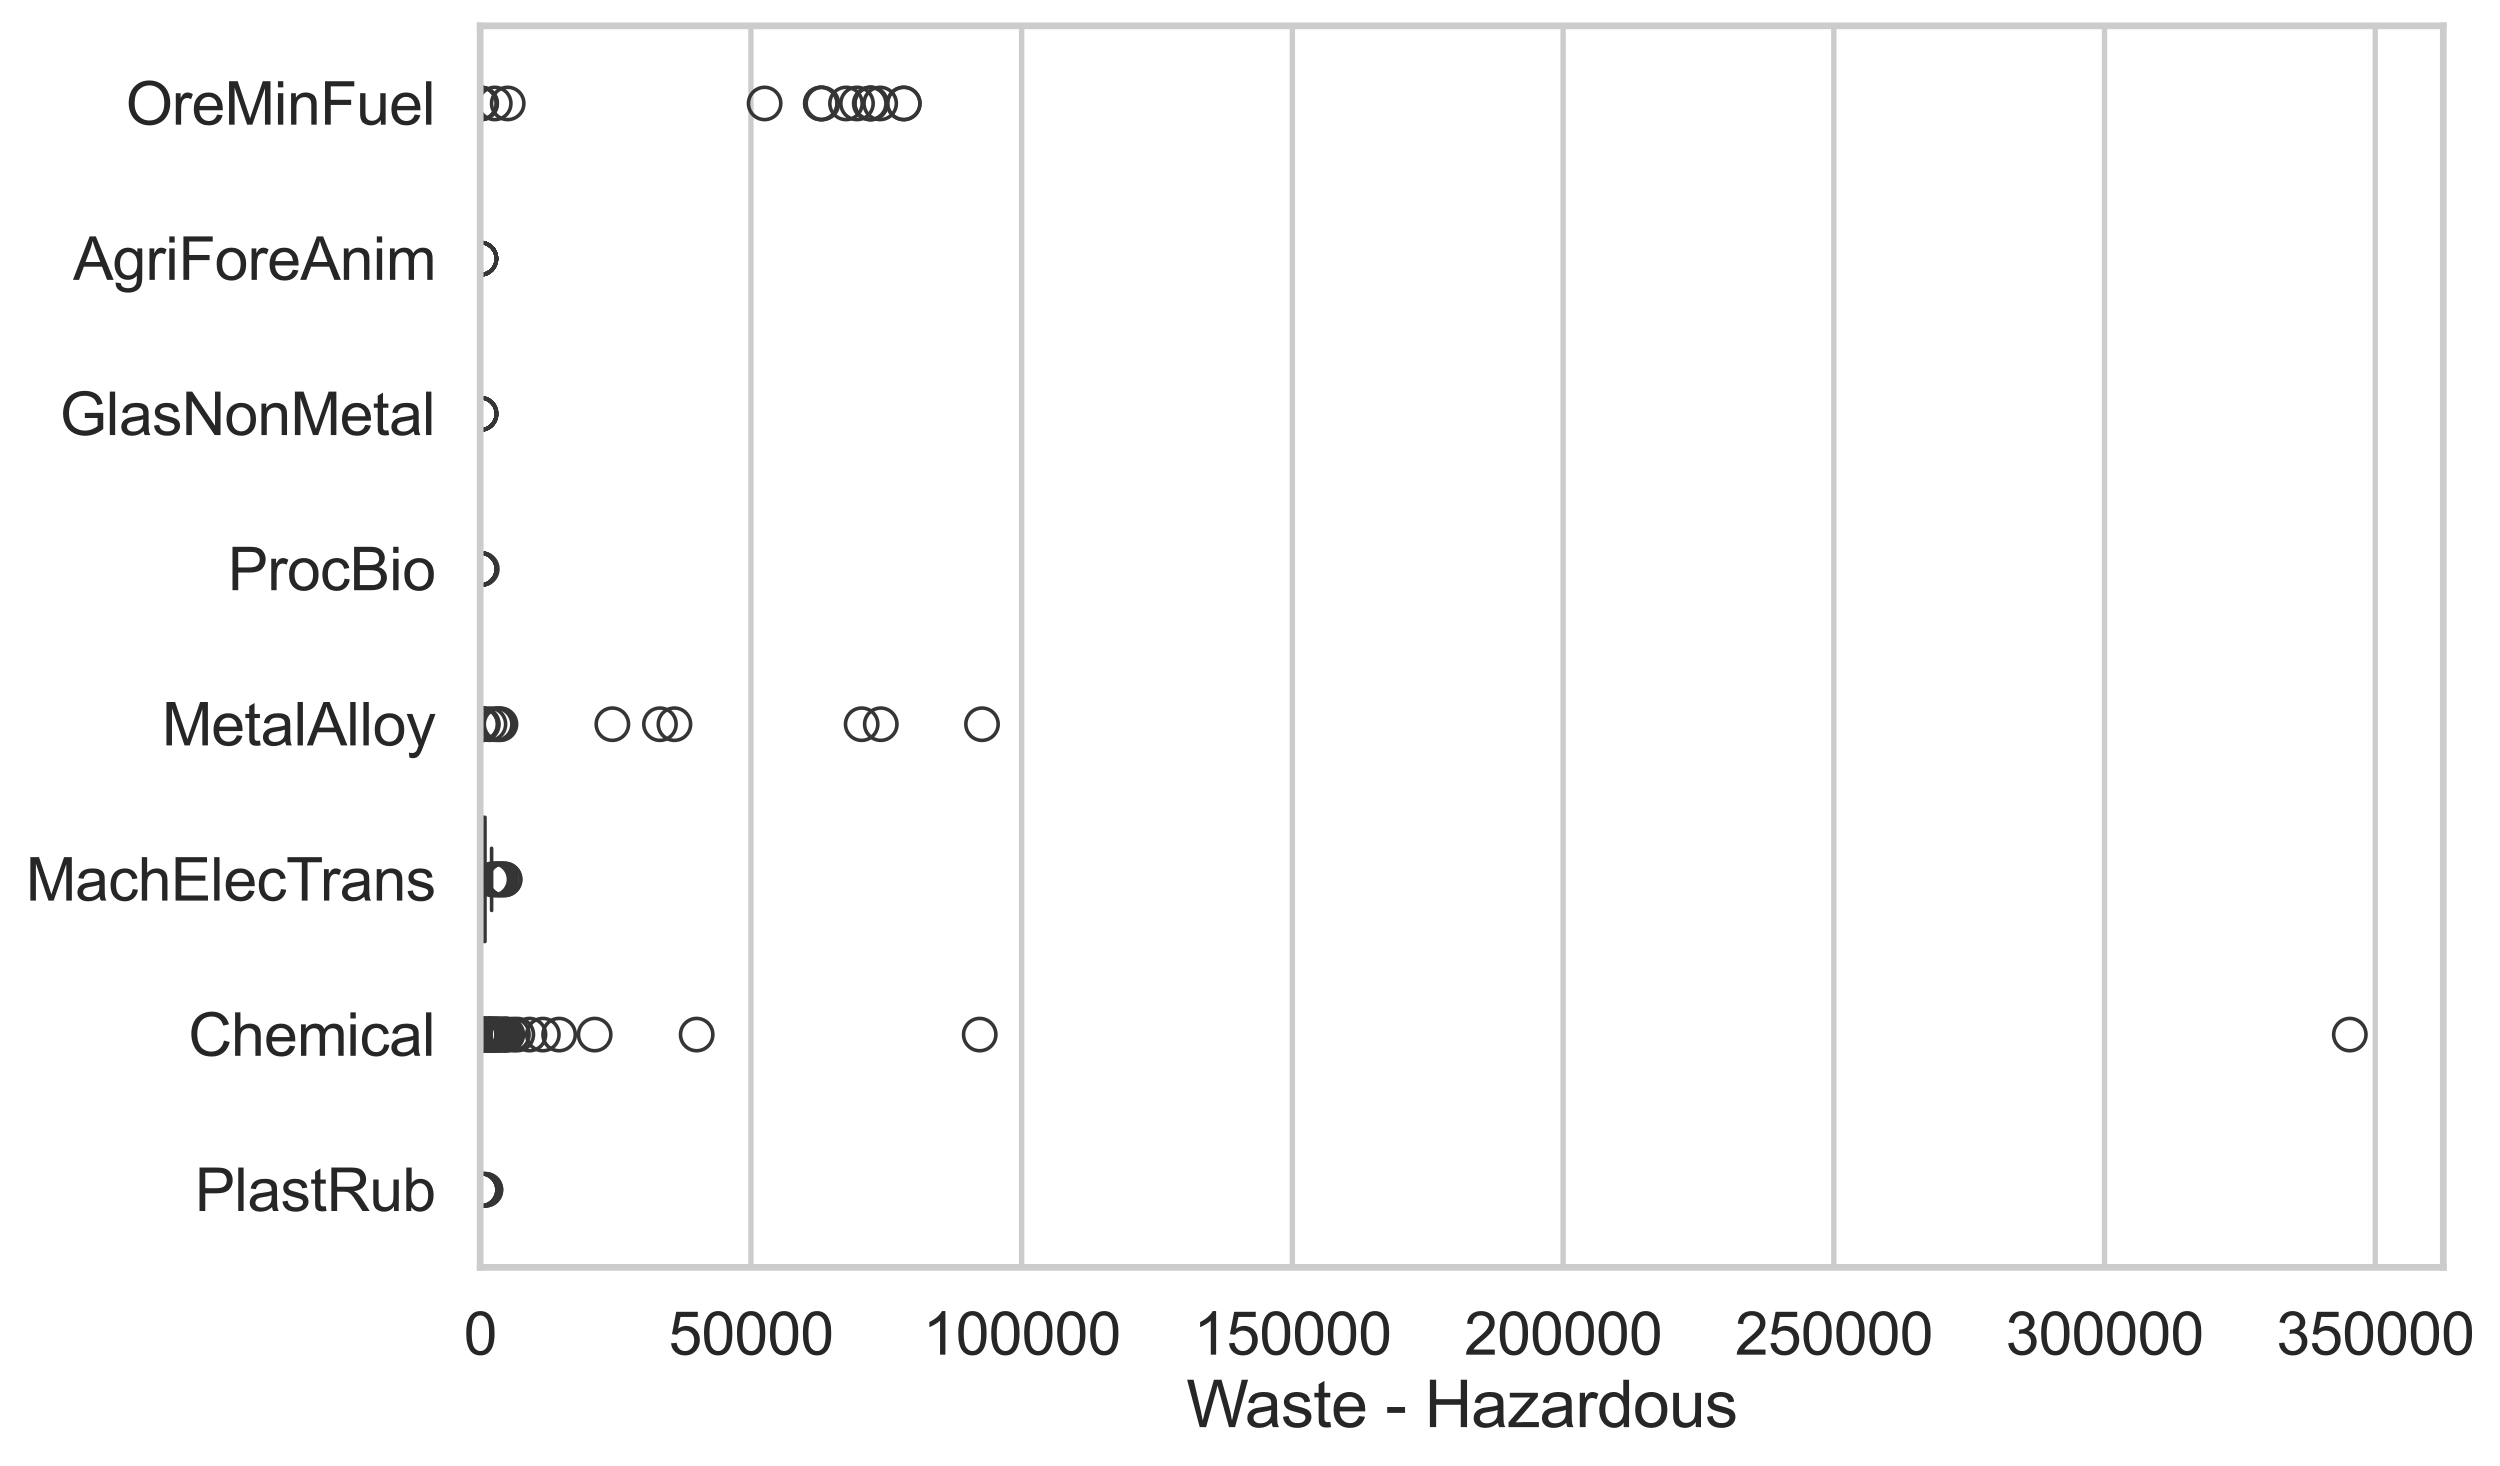 <?xml version="1.0" encoding="utf-8" standalone="no"?>
<!DOCTYPE svg PUBLIC "-//W3C//DTD SVG 1.1//EN"
  "http://www.w3.org/Graphics/SVG/1.1/DTD/svg11.dtd">
<svg xmlns:xlink="http://www.w3.org/1999/xlink" width="696.05pt" height="408.111pt" viewBox="0 0 696.05 408.111" xmlns="http://www.w3.org/2000/svg" version="1.1">
 <defs>
  <style type="text/css">*{stroke-linejoin: round; stroke-linecap: butt}</style>
 </defs>
 <g id="figure_1">
  <g id="patch_1">
   <path d="M 0 408.111 
L 696.05 408.111 
L 696.05 0 
L 0 0 
z
" style="fill: #ffffff"/>
  </g>
  <g id="axes_1">
   <g id="patch_2">
    <path d="M 133.697 352.86 
L 680.267 352.86 
L 680.267 7.2 
L 133.697 7.2 
z
" style="fill: #ffffff"/>
   </g>
   <g id="matplotlib.axis_1">
    <g id="xtick_1">
     <g id="line2d_1">
      <path d="M 133.697 352.86 
L 133.697 7.2 
" clip-path="url(#p8e61a7a820)" style="fill: none; stroke: #cccccc; stroke-width: 1.5; stroke-linecap: round"/>
     </g>
     <g id="text_1">
      <!-- 0 -->
      <g style="fill: #262626" transform="translate(129.109 377.17) scale(0.165 -0.165)">
       <defs>
        <path id="ArialMT-30" d="M 266 2259 
Q 266 3072 433 3567 
Q 600 4063 929 4331 
Q 1259 4600 1759 4600 
Q 2128 4600 2406 4451 
Q 2684 4303 2865 4023 
Q 3047 3744 3150 3342 
Q 3253 2941 3253 2259 
Q 3253 1453 3087 958 
Q 2922 463 2592 192 
Q 2263 -78 1759 -78 
Q 1097 -78 719 397 
Q 266 969 266 2259 
z
M 844 2259 
Q 844 1131 1108 757 
Q 1372 384 1759 384 
Q 2147 384 2411 759 
Q 2675 1134 2675 2259 
Q 2675 3391 2411 3762 
Q 2147 4134 1753 4134 
Q 1366 4134 1134 3806 
Q 844 3388 844 2259 
z
" transform="scale(0.016)"/>
       </defs>
       <use xlink:href="#ArialMT-30"/>
      </g>
     </g>
    </g>
    <g id="xtick_2">
     <g id="line2d_2">
      <path d="M 209.072 352.86 
L 209.072 7.2 
" clip-path="url(#p8e61a7a820)" style="fill: none; stroke: #cccccc; stroke-width: 1.5; stroke-linecap: round"/>
     </g>
     <g id="text_2">
      <!-- 50000 -->
      <g style="fill: #262626" transform="translate(186.133 377.17) scale(0.165 -0.165)">
       <defs>
        <path id="ArialMT-35" d="M 266 1200 
L 856 1250 
Q 922 819 1161 601 
Q 1400 384 1738 384 
Q 2144 384 2425 690 
Q 2706 997 2706 1503 
Q 2706 1984 2436 2262 
Q 2166 2541 1728 2541 
Q 1456 2541 1237 2417 
Q 1019 2294 894 2097 
L 366 2166 
L 809 4519 
L 3088 4519 
L 3088 3981 
L 1259 3981 
L 1013 2750 
Q 1425 3038 1878 3038 
Q 2478 3038 2890 2622 
Q 3303 2206 3303 1553 
Q 3303 931 2941 478 
Q 2500 -78 1738 -78 
Q 1113 -78 717 272 
Q 322 622 266 1200 
z
" transform="scale(0.016)"/>
       </defs>
       <use xlink:href="#ArialMT-35"/>
       <use xlink:href="#ArialMT-30" transform="translate(55.615 0)"/>
       <use xlink:href="#ArialMT-30" transform="translate(111.23 0)"/>
       <use xlink:href="#ArialMT-30" transform="translate(166.846 0)"/>
       <use xlink:href="#ArialMT-30" transform="translate(222.461 0)"/>
      </g>
     </g>
    </g>
    <g id="xtick_3">
     <g id="line2d_3">
      <path d="M 284.447 352.86 
L 284.447 7.2 
" clip-path="url(#p8e61a7a820)" style="fill: none; stroke: #cccccc; stroke-width: 1.5; stroke-linecap: round"/>
     </g>
     <g id="text_3">
      <!-- 100000 -->
      <g style="fill: #262626" transform="translate(256.921 377.17) scale(0.165 -0.165)">
       <defs>
        <path id="ArialMT-31" d="M 2384 0 
L 1822 0 
L 1822 3584 
Q 1619 3391 1289 3197 
Q 959 3003 697 2906 
L 697 3450 
Q 1169 3672 1522 3987 
Q 1875 4303 2022 4600 
L 2384 4600 
L 2384 0 
z
" transform="scale(0.016)"/>
       </defs>
       <use xlink:href="#ArialMT-31"/>
       <use xlink:href="#ArialMT-30" transform="translate(55.615 0)"/>
       <use xlink:href="#ArialMT-30" transform="translate(111.23 0)"/>
       <use xlink:href="#ArialMT-30" transform="translate(166.846 0)"/>
       <use xlink:href="#ArialMT-30" transform="translate(222.461 0)"/>
       <use xlink:href="#ArialMT-30" transform="translate(278.076 0)"/>
      </g>
     </g>
    </g>
    <g id="xtick_4">
     <g id="line2d_4">
      <path d="M 359.822 352.86 
L 359.822 7.2 
" clip-path="url(#p8e61a7a820)" style="fill: none; stroke: #cccccc; stroke-width: 1.5; stroke-linecap: round"/>
     </g>
     <g id="text_4">
      <!-- 150000 -->
      <g style="fill: #262626" transform="translate(332.296 377.17) scale(0.165 -0.165)">
       <use xlink:href="#ArialMT-31"/>
       <use xlink:href="#ArialMT-35" transform="translate(55.615 0)"/>
       <use xlink:href="#ArialMT-30" transform="translate(111.23 0)"/>
       <use xlink:href="#ArialMT-30" transform="translate(166.846 0)"/>
       <use xlink:href="#ArialMT-30" transform="translate(222.461 0)"/>
       <use xlink:href="#ArialMT-30" transform="translate(278.076 0)"/>
      </g>
     </g>
    </g>
    <g id="xtick_5">
     <g id="line2d_5">
      <path d="M 435.198 352.86 
L 435.198 7.2 
" clip-path="url(#p8e61a7a820)" style="fill: none; stroke: #cccccc; stroke-width: 1.5; stroke-linecap: round"/>
     </g>
     <g id="text_5">
      <!-- 200000 -->
      <g style="fill: #262626" transform="translate(407.671 377.17) scale(0.165 -0.165)">
       <defs>
        <path id="ArialMT-32" d="M 3222 541 
L 3222 0 
L 194 0 
Q 188 203 259 391 
Q 375 700 629 1000 
Q 884 1300 1366 1694 
Q 2113 2306 2375 2664 
Q 2638 3022 2638 3341 
Q 2638 3675 2398 3904 
Q 2159 4134 1775 4134 
Q 1369 4134 1125 3890 
Q 881 3647 878 3216 
L 300 3275 
Q 359 3922 746 4261 
Q 1134 4600 1788 4600 
Q 2447 4600 2831 4234 
Q 3216 3869 3216 3328 
Q 3216 3053 3103 2787 
Q 2991 2522 2730 2228 
Q 2469 1934 1863 1422 
Q 1356 997 1212 845 
Q 1069 694 975 541 
L 3222 541 
z
" transform="scale(0.016)"/>
       </defs>
       <use xlink:href="#ArialMT-32"/>
       <use xlink:href="#ArialMT-30" transform="translate(55.615 0)"/>
       <use xlink:href="#ArialMT-30" transform="translate(111.23 0)"/>
       <use xlink:href="#ArialMT-30" transform="translate(166.846 0)"/>
       <use xlink:href="#ArialMT-30" transform="translate(222.461 0)"/>
       <use xlink:href="#ArialMT-30" transform="translate(278.076 0)"/>
      </g>
     </g>
    </g>
    <g id="xtick_6">
     <g id="line2d_6">
      <path d="M 510.573 352.86 
L 510.573 7.2 
" clip-path="url(#p8e61a7a820)" style="fill: none; stroke: #cccccc; stroke-width: 1.5; stroke-linecap: round"/>
     </g>
     <g id="text_6">
      <!-- 250000 -->
      <g style="fill: #262626" transform="translate(483.046 377.17) scale(0.165 -0.165)">
       <use xlink:href="#ArialMT-32"/>
       <use xlink:href="#ArialMT-35" transform="translate(55.615 0)"/>
       <use xlink:href="#ArialMT-30" transform="translate(111.23 0)"/>
       <use xlink:href="#ArialMT-30" transform="translate(166.846 0)"/>
       <use xlink:href="#ArialMT-30" transform="translate(222.461 0)"/>
       <use xlink:href="#ArialMT-30" transform="translate(278.076 0)"/>
      </g>
     </g>
    </g>
    <g id="xtick_7">
     <g id="line2d_7">
      <path d="M 585.948 352.86 
L 585.948 7.2 
" clip-path="url(#p8e61a7a820)" style="fill: none; stroke: #cccccc; stroke-width: 1.5; stroke-linecap: round"/>
     </g>
     <g id="text_7">
      <!-- 300000 -->
      <g style="fill: #262626" transform="translate(558.421 377.17) scale(0.165 -0.165)">
       <defs>
        <path id="ArialMT-33" d="M 269 1209 
L 831 1284 
Q 928 806 1161 595 
Q 1394 384 1728 384 
Q 2125 384 2398 659 
Q 2672 934 2672 1341 
Q 2672 1728 2419 1979 
Q 2166 2231 1775 2231 
Q 1616 2231 1378 2169 
L 1441 2663 
Q 1497 2656 1531 2656 
Q 1891 2656 2178 2843 
Q 2466 3031 2466 3422 
Q 2466 3731 2256 3934 
Q 2047 4138 1716 4138 
Q 1388 4138 1169 3931 
Q 950 3725 888 3313 
L 325 3413 
Q 428 3978 793 4289 
Q 1159 4600 1703 4600 
Q 2078 4600 2393 4439 
Q 2709 4278 2876 4000 
Q 3044 3722 3044 3409 
Q 3044 3113 2884 2869 
Q 2725 2625 2413 2481 
Q 2819 2388 3044 2092 
Q 3269 1797 3269 1353 
Q 3269 753 2831 336 
Q 2394 -81 1725 -81 
Q 1122 -81 723 278 
Q 325 638 269 1209 
z
" transform="scale(0.016)"/>
       </defs>
       <use xlink:href="#ArialMT-33"/>
       <use xlink:href="#ArialMT-30" transform="translate(55.615 0)"/>
       <use xlink:href="#ArialMT-30" transform="translate(111.23 0)"/>
       <use xlink:href="#ArialMT-30" transform="translate(166.846 0)"/>
       <use xlink:href="#ArialMT-30" transform="translate(222.461 0)"/>
       <use xlink:href="#ArialMT-30" transform="translate(278.076 0)"/>
      </g>
     </g>
    </g>
    <g id="xtick_8">
     <g id="line2d_8">
      <path d="M 661.323 352.86 
L 661.323 7.2 
" clip-path="url(#p8e61a7a820)" style="fill: none; stroke: #cccccc; stroke-width: 1.5; stroke-linecap: round"/>
     </g>
     <g id="text_8">
      <!-- 350000 -->
      <g style="fill: #262626" transform="translate(633.796 377.17) scale(0.165 -0.165)">
       <use xlink:href="#ArialMT-33"/>
       <use xlink:href="#ArialMT-35" transform="translate(55.615 0)"/>
       <use xlink:href="#ArialMT-30" transform="translate(111.23 0)"/>
       <use xlink:href="#ArialMT-30" transform="translate(166.846 0)"/>
       <use xlink:href="#ArialMT-30" transform="translate(222.461 0)"/>
       <use xlink:href="#ArialMT-30" transform="translate(278.076 0)"/>
      </g>
     </g>
    </g>
    <g id="text_9">
     <!-- Waste - Hazardous -->
     <g style="fill: #262626" transform="translate(330.296 397.334) scale(0.18 -0.18)">
      <defs>
       <path id="ArialMT-57" d="M 1294 0 
L 78 4581 
L 700 4581 
L 1397 1578 
Q 1509 1106 1591 641 
Q 1766 1375 1797 1488 
L 2669 4581 
L 3400 4581 
L 4056 2263 
Q 4303 1400 4413 641 
Q 4500 1075 4641 1638 
L 5359 4581 
L 5969 4581 
L 4713 0 
L 4128 0 
L 3163 3491 
Q 3041 3928 3019 4028 
Q 2947 3713 2884 3491 
L 1913 0 
L 1294 0 
z
" transform="scale(0.016)"/>
       <path id="ArialMT-61" d="M 2588 409 
Q 2275 144 1986 34 
Q 1697 -75 1366 -75 
Q 819 -75 525 192 
Q 231 459 231 875 
Q 231 1119 342 1320 
Q 453 1522 633 1644 
Q 813 1766 1038 1828 
Q 1203 1872 1538 1913 
Q 2219 1994 2541 2106 
Q 2544 2222 2544 2253 
Q 2544 2597 2384 2738 
Q 2169 2928 1744 2928 
Q 1347 2928 1158 2789 
Q 969 2650 878 2297 
L 328 2372 
Q 403 2725 575 2942 
Q 747 3159 1072 3276 
Q 1397 3394 1825 3394 
Q 2250 3394 2515 3294 
Q 2781 3194 2906 3042 
Q 3031 2891 3081 2659 
Q 3109 2516 3109 2141 
L 3109 1391 
Q 3109 606 3145 398 
Q 3181 191 3288 0 
L 2700 0 
Q 2613 175 2588 409 
z
M 2541 1666 
Q 2234 1541 1622 1453 
Q 1275 1403 1131 1340 
Q 988 1278 909 1158 
Q 831 1038 831 891 
Q 831 666 1001 516 
Q 1172 366 1500 366 
Q 1825 366 2078 508 
Q 2331 650 2450 897 
Q 2541 1088 2541 1459 
L 2541 1666 
z
" transform="scale(0.016)"/>
       <path id="ArialMT-73" d="M 197 991 
L 753 1078 
Q 800 744 1014 566 
Q 1228 388 1613 388 
Q 2000 388 2187 545 
Q 2375 703 2375 916 
Q 2375 1106 2209 1216 
Q 2094 1291 1634 1406 
Q 1016 1563 777 1677 
Q 538 1791 414 1992 
Q 291 2194 291 2438 
Q 291 2659 392 2848 
Q 494 3038 669 3163 
Q 800 3259 1026 3326 
Q 1253 3394 1513 3394 
Q 1903 3394 2198 3281 
Q 2494 3169 2634 2976 
Q 2775 2784 2828 2463 
L 2278 2388 
Q 2241 2644 2061 2787 
Q 1881 2931 1553 2931 
Q 1166 2931 1000 2803 
Q 834 2675 834 2503 
Q 834 2394 903 2306 
Q 972 2216 1119 2156 
Q 1203 2125 1616 2013 
Q 2213 1853 2448 1751 
Q 2684 1650 2818 1456 
Q 2953 1263 2953 975 
Q 2953 694 2789 445 
Q 2625 197 2315 61 
Q 2006 -75 1616 -75 
Q 969 -75 630 194 
Q 291 463 197 991 
z
" transform="scale(0.016)"/>
       <path id="ArialMT-74" d="M 1650 503 
L 1731 6 
Q 1494 -44 1306 -44 
Q 1000 -44 831 53 
Q 663 150 594 308 
Q 525 466 525 972 
L 525 2881 
L 113 2881 
L 113 3319 
L 525 3319 
L 525 4141 
L 1084 4478 
L 1084 3319 
L 1650 3319 
L 1650 2881 
L 1084 2881 
L 1084 941 
Q 1084 700 1114 631 
Q 1144 563 1211 522 
Q 1278 481 1403 481 
Q 1497 481 1650 503 
z
" transform="scale(0.016)"/>
       <path id="ArialMT-65" d="M 2694 1069 
L 3275 997 
Q 3138 488 2766 206 
Q 2394 -75 1816 -75 
Q 1088 -75 661 373 
Q 234 822 234 1631 
Q 234 2469 665 2931 
Q 1097 3394 1784 3394 
Q 2450 3394 2872 2941 
Q 3294 2488 3294 1666 
Q 3294 1616 3291 1516 
L 816 1516 
Q 847 969 1125 678 
Q 1403 388 1819 388 
Q 2128 388 2347 550 
Q 2566 713 2694 1069 
z
M 847 1978 
L 2700 1978 
Q 2663 2397 2488 2606 
Q 2219 2931 1791 2931 
Q 1403 2931 1139 2672 
Q 875 2413 847 1978 
z
" transform="scale(0.016)"/>
       <path id="ArialMT-20" transform="scale(0.016)"/>
       <path id="ArialMT-2d" d="M 203 1375 
L 203 1941 
L 1931 1941 
L 1931 1375 
L 203 1375 
z
" transform="scale(0.016)"/>
       <path id="ArialMT-48" d="M 513 0 
L 513 4581 
L 1119 4581 
L 1119 2700 
L 3500 2700 
L 3500 4581 
L 4106 4581 
L 4106 0 
L 3500 0 
L 3500 2159 
L 1119 2159 
L 1119 0 
L 513 0 
z
" transform="scale(0.016)"/>
       <path id="ArialMT-7a" d="M 125 0 
L 125 456 
L 2238 2881 
Q 1878 2863 1603 2863 
L 250 2863 
L 250 3319 
L 2963 3319 
L 2963 2947 
L 1166 841 
L 819 456 
Q 1197 484 1528 484 
L 3063 484 
L 3063 0 
L 125 0 
z
" transform="scale(0.016)"/>
       <path id="ArialMT-72" d="M 416 0 
L 416 3319 
L 922 3319 
L 922 2816 
Q 1116 3169 1280 3281 
Q 1444 3394 1641 3394 
Q 1925 3394 2219 3213 
L 2025 2691 
Q 1819 2813 1613 2813 
Q 1428 2813 1281 2702 
Q 1134 2591 1072 2394 
Q 978 2094 978 1738 
L 978 0 
L 416 0 
z
" transform="scale(0.016)"/>
       <path id="ArialMT-64" d="M 2575 0 
L 2575 419 
Q 2259 -75 1647 -75 
Q 1250 -75 917 144 
Q 584 363 401 755 
Q 219 1147 219 1656 
Q 219 2153 384 2558 
Q 550 2963 881 3178 
Q 1213 3394 1622 3394 
Q 1922 3394 2156 3267 
Q 2391 3141 2538 2938 
L 2538 4581 
L 3097 4581 
L 3097 0 
L 2575 0 
z
M 797 1656 
Q 797 1019 1065 703 
Q 1334 388 1700 388 
Q 2069 388 2326 689 
Q 2584 991 2584 1609 
Q 2584 2291 2321 2609 
Q 2059 2928 1675 2928 
Q 1300 2928 1048 2622 
Q 797 2316 797 1656 
z
" transform="scale(0.016)"/>
       <path id="ArialMT-6f" d="M 213 1659 
Q 213 2581 725 3025 
Q 1153 3394 1769 3394 
Q 2453 3394 2887 2945 
Q 3322 2497 3322 1706 
Q 3322 1066 3130 698 
Q 2938 331 2570 128 
Q 2203 -75 1769 -75 
Q 1072 -75 642 372 
Q 213 819 213 1659 
z
M 791 1659 
Q 791 1022 1069 705 
Q 1347 388 1769 388 
Q 2188 388 2466 706 
Q 2744 1025 2744 1678 
Q 2744 2294 2464 2611 
Q 2184 2928 1769 2928 
Q 1347 2928 1069 2612 
Q 791 2297 791 1659 
z
" transform="scale(0.016)"/>
       <path id="ArialMT-75" d="M 2597 0 
L 2597 488 
Q 2209 -75 1544 -75 
Q 1250 -75 995 37 
Q 741 150 617 320 
Q 494 491 444 738 
Q 409 903 409 1263 
L 409 3319 
L 972 3319 
L 972 1478 
Q 972 1038 1006 884 
Q 1059 663 1231 536 
Q 1403 409 1656 409 
Q 1909 409 2131 539 
Q 2353 669 2445 892 
Q 2538 1116 2538 1541 
L 2538 3319 
L 3100 3319 
L 3100 0 
L 2597 0 
z
" transform="scale(0.016)"/>
      </defs>
      <use xlink:href="#ArialMT-57"/>
      <use xlink:href="#ArialMT-61" transform="translate(90.635 0)"/>
      <use xlink:href="#ArialMT-73" transform="translate(146.25 0)"/>
      <use xlink:href="#ArialMT-74" transform="translate(196.25 0)"/>
      <use xlink:href="#ArialMT-65" transform="translate(224.033 0)"/>
      <use xlink:href="#ArialMT-20" transform="translate(279.648 0)"/>
      <use xlink:href="#ArialMT-2d" transform="translate(307.432 0)"/>
      <use xlink:href="#ArialMT-20" transform="translate(340.732 0)"/>
      <use xlink:href="#ArialMT-48" transform="translate(368.516 0)"/>
      <use xlink:href="#ArialMT-61" transform="translate(440.732 0)"/>
      <use xlink:href="#ArialMT-7a" transform="translate(496.348 0)"/>
      <use xlink:href="#ArialMT-61" transform="translate(546.348 0)"/>
      <use xlink:href="#ArialMT-72" transform="translate(601.963 0)"/>
      <use xlink:href="#ArialMT-64" transform="translate(635.264 0)"/>
      <use xlink:href="#ArialMT-6f" transform="translate(690.879 0)"/>
      <use xlink:href="#ArialMT-75" transform="translate(746.494 0)"/>
      <use xlink:href="#ArialMT-73" transform="translate(802.109 0)"/>
     </g>
    </g>
   </g>
   <g id="matplotlib.axis_2">
    <g id="ytick_1">
     <g id="text_10">
      <!-- OreMinFuel -->
      <g style="fill: #262626" transform="translate(35.013 34.709) scale(0.165 -0.165)">
       <defs>
        <path id="ArialMT-4f" d="M 309 2231 
Q 309 3372 921 4017 
Q 1534 4663 2503 4663 
Q 3138 4663 3647 4359 
Q 4156 4056 4423 3514 
Q 4691 2972 4691 2284 
Q 4691 1588 4409 1038 
Q 4128 488 3612 205 
Q 3097 -78 2500 -78 
Q 1853 -78 1343 234 
Q 834 547 571 1087 
Q 309 1628 309 2231 
z
M 934 2222 
Q 934 1394 1379 917 
Q 1825 441 2497 441 
Q 3181 441 3623 922 
Q 4066 1403 4066 2288 
Q 4066 2847 3877 3264 
Q 3688 3681 3323 3911 
Q 2959 4141 2506 4141 
Q 1863 4141 1398 3698 
Q 934 3256 934 2222 
z
" transform="scale(0.016)"/>
        <path id="ArialMT-4d" d="M 475 0 
L 475 4581 
L 1388 4581 
L 2472 1338 
Q 2622 884 2691 659 
Q 2769 909 2934 1394 
L 4031 4581 
L 4847 4581 
L 4847 0 
L 4263 0 
L 4263 3834 
L 2931 0 
L 2384 0 
L 1059 3900 
L 1059 0 
L 475 0 
z
" transform="scale(0.016)"/>
        <path id="ArialMT-69" d="M 425 3934 
L 425 4581 
L 988 4581 
L 988 3934 
L 425 3934 
z
M 425 0 
L 425 3319 
L 988 3319 
L 988 0 
L 425 0 
z
" transform="scale(0.016)"/>
        <path id="ArialMT-6e" d="M 422 0 
L 422 3319 
L 928 3319 
L 928 2847 
Q 1294 3394 1984 3394 
Q 2284 3394 2536 3286 
Q 2788 3178 2913 3003 
Q 3038 2828 3088 2588 
Q 3119 2431 3119 2041 
L 3119 0 
L 2556 0 
L 2556 2019 
Q 2556 2363 2490 2533 
Q 2425 2703 2258 2804 
Q 2091 2906 1866 2906 
Q 1506 2906 1245 2678 
Q 984 2450 984 1813 
L 984 0 
L 422 0 
z
" transform="scale(0.016)"/>
        <path id="ArialMT-46" d="M 525 0 
L 525 4581 
L 3616 4581 
L 3616 4041 
L 1131 4041 
L 1131 2622 
L 3281 2622 
L 3281 2081 
L 1131 2081 
L 1131 0 
L 525 0 
z
" transform="scale(0.016)"/>
        <path id="ArialMT-6c" d="M 409 0 
L 409 4581 
L 972 4581 
L 972 0 
L 409 0 
z
" transform="scale(0.016)"/>
       </defs>
       <use xlink:href="#ArialMT-4f"/>
       <use xlink:href="#ArialMT-72" transform="translate(77.783 0)"/>
       <use xlink:href="#ArialMT-65" transform="translate(111.084 0)"/>
       <use xlink:href="#ArialMT-4d" transform="translate(166.699 0)"/>
       <use xlink:href="#ArialMT-69" transform="translate(250 0)"/>
       <use xlink:href="#ArialMT-6e" transform="translate(272.217 0)"/>
       <use xlink:href="#ArialMT-46" transform="translate(327.832 0)"/>
       <use xlink:href="#ArialMT-75" transform="translate(388.916 0)"/>
       <use xlink:href="#ArialMT-65" transform="translate(444.531 0)"/>
       <use xlink:href="#ArialMT-6c" transform="translate(500.146 0)"/>
      </g>
     </g>
    </g>
    <g id="ytick_2">
     <g id="text_11">
      <!-- AgriForeAnim -->
      <g style="fill: #262626" transform="translate(20.341 77.916) scale(0.165 -0.165)">
       <defs>
        <path id="ArialMT-41" d="M -9 0 
L 1750 4581 
L 2403 4581 
L 4278 0 
L 3588 0 
L 3053 1388 
L 1138 1388 
L 634 0 
L -9 0 
z
M 1313 1881 
L 2866 1881 
L 2388 3150 
Q 2169 3728 2063 4100 
Q 1975 3659 1816 3225 
L 1313 1881 
z
" transform="scale(0.016)"/>
        <path id="ArialMT-67" d="M 319 -275 
L 866 -356 
Q 900 -609 1056 -725 
Q 1266 -881 1628 -881 
Q 2019 -881 2231 -725 
Q 2444 -569 2519 -288 
Q 2563 -116 2559 434 
Q 2191 0 1641 0 
Q 956 0 581 494 
Q 206 988 206 1678 
Q 206 2153 378 2554 
Q 550 2956 876 3175 
Q 1203 3394 1644 3394 
Q 2231 3394 2613 2919 
L 2613 3319 
L 3131 3319 
L 3131 450 
Q 3131 -325 2973 -648 
Q 2816 -972 2473 -1159 
Q 2131 -1347 1631 -1347 
Q 1038 -1347 672 -1080 
Q 306 -813 319 -275 
z
M 784 1719 
Q 784 1066 1043 766 
Q 1303 466 1694 466 
Q 2081 466 2343 764 
Q 2606 1063 2606 1700 
Q 2606 2309 2336 2618 
Q 2066 2928 1684 2928 
Q 1309 2928 1046 2623 
Q 784 2319 784 1719 
z
" transform="scale(0.016)"/>
        <path id="ArialMT-6d" d="M 422 0 
L 422 3319 
L 925 3319 
L 925 2853 
Q 1081 3097 1340 3245 
Q 1600 3394 1931 3394 
Q 2300 3394 2536 3241 
Q 2772 3088 2869 2813 
Q 3263 3394 3894 3394 
Q 4388 3394 4653 3120 
Q 4919 2847 4919 2278 
L 4919 0 
L 4359 0 
L 4359 2091 
Q 4359 2428 4304 2576 
Q 4250 2725 4106 2815 
Q 3963 2906 3769 2906 
Q 3419 2906 3187 2673 
Q 2956 2441 2956 1928 
L 2956 0 
L 2394 0 
L 2394 2156 
Q 2394 2531 2256 2718 
Q 2119 2906 1806 2906 
Q 1569 2906 1367 2781 
Q 1166 2656 1075 2415 
Q 984 2175 984 1722 
L 984 0 
L 422 0 
z
" transform="scale(0.016)"/>
       </defs>
       <use xlink:href="#ArialMT-41"/>
       <use xlink:href="#ArialMT-67" transform="translate(66.699 0)"/>
       <use xlink:href="#ArialMT-72" transform="translate(122.314 0)"/>
       <use xlink:href="#ArialMT-69" transform="translate(155.615 0)"/>
       <use xlink:href="#ArialMT-46" transform="translate(177.832 0)"/>
       <use xlink:href="#ArialMT-6f" transform="translate(238.916 0)"/>
       <use xlink:href="#ArialMT-72" transform="translate(294.531 0)"/>
       <use xlink:href="#ArialMT-65" transform="translate(327.832 0)"/>
       <use xlink:href="#ArialMT-41" transform="translate(383.447 0)"/>
       <use xlink:href="#ArialMT-6e" transform="translate(450.146 0)"/>
       <use xlink:href="#ArialMT-69" transform="translate(505.762 0)"/>
       <use xlink:href="#ArialMT-6d" transform="translate(527.979 0)"/>
      </g>
     </g>
    </g>
    <g id="ytick_3">
     <g id="text_12">
      <!-- GlasNonMetal -->
      <g style="fill: #262626" transform="translate(16.659 121.124) scale(0.165 -0.165)">
       <defs>
        <path id="ArialMT-47" d="M 2638 1797 
L 2638 2334 
L 4578 2338 
L 4578 638 
Q 4131 281 3656 101 
Q 3181 -78 2681 -78 
Q 2006 -78 1454 211 
Q 903 500 622 1047 
Q 341 1594 341 2269 
Q 341 2938 620 3517 
Q 900 4097 1425 4378 
Q 1950 4659 2634 4659 
Q 3131 4659 3532 4498 
Q 3934 4338 4162 4050 
Q 4391 3763 4509 3300 
L 3963 3150 
Q 3859 3500 3706 3700 
Q 3553 3900 3268 4020 
Q 2984 4141 2638 4141 
Q 2222 4141 1919 4014 
Q 1616 3888 1430 3681 
Q 1244 3475 1141 3228 
Q 966 2803 966 2306 
Q 966 1694 1177 1281 
Q 1388 869 1791 669 
Q 2194 469 2647 469 
Q 3041 469 3416 620 
Q 3791 772 3984 944 
L 3984 1797 
L 2638 1797 
z
" transform="scale(0.016)"/>
        <path id="ArialMT-4e" d="M 488 0 
L 488 4581 
L 1109 4581 
L 3516 984 
L 3516 4581 
L 4097 4581 
L 4097 0 
L 3475 0 
L 1069 3600 
L 1069 0 
L 488 0 
z
" transform="scale(0.016)"/>
       </defs>
       <use xlink:href="#ArialMT-47"/>
       <use xlink:href="#ArialMT-6c" transform="translate(77.783 0)"/>
       <use xlink:href="#ArialMT-61" transform="translate(100 0)"/>
       <use xlink:href="#ArialMT-73" transform="translate(155.615 0)"/>
       <use xlink:href="#ArialMT-4e" transform="translate(205.615 0)"/>
       <use xlink:href="#ArialMT-6f" transform="translate(277.832 0)"/>
       <use xlink:href="#ArialMT-6e" transform="translate(333.447 0)"/>
       <use xlink:href="#ArialMT-4d" transform="translate(389.062 0)"/>
       <use xlink:href="#ArialMT-65" transform="translate(472.363 0)"/>
       <use xlink:href="#ArialMT-74" transform="translate(527.979 0)"/>
       <use xlink:href="#ArialMT-61" transform="translate(555.762 0)"/>
       <use xlink:href="#ArialMT-6c" transform="translate(611.377 0)"/>
      </g>
     </g>
    </g>
    <g id="ytick_4">
     <g id="text_13">
      <!-- ProcBio -->
      <g style="fill: #262626" transform="translate(63.424 164.331) scale(0.165 -0.165)">
       <defs>
        <path id="ArialMT-50" d="M 494 0 
L 494 4581 
L 2222 4581 
Q 2678 4581 2919 4538 
Q 3256 4481 3484 4323 
Q 3713 4166 3852 3881 
Q 3991 3597 3991 3256 
Q 3991 2672 3619 2267 
Q 3247 1863 2275 1863 
L 1100 1863 
L 1100 0 
L 494 0 
z
M 1100 2403 
L 2284 2403 
Q 2872 2403 3119 2622 
Q 3366 2841 3366 3238 
Q 3366 3525 3220 3729 
Q 3075 3934 2838 4000 
Q 2684 4041 2272 4041 
L 1100 4041 
L 1100 2403 
z
" transform="scale(0.016)"/>
        <path id="ArialMT-63" d="M 2588 1216 
L 3141 1144 
Q 3050 572 2676 248 
Q 2303 -75 1759 -75 
Q 1078 -75 664 370 
Q 250 816 250 1647 
Q 250 2184 428 2587 
Q 606 2991 970 3192 
Q 1334 3394 1763 3394 
Q 2303 3394 2647 3120 
Q 2991 2847 3088 2344 
L 2541 2259 
Q 2463 2594 2264 2762 
Q 2066 2931 1784 2931 
Q 1359 2931 1093 2626 
Q 828 2322 828 1663 
Q 828 994 1084 691 
Q 1341 388 1753 388 
Q 2084 388 2306 591 
Q 2528 794 2588 1216 
z
" transform="scale(0.016)"/>
        <path id="ArialMT-42" d="M 469 0 
L 469 4581 
L 2188 4581 
Q 2713 4581 3030 4442 
Q 3347 4303 3526 4014 
Q 3706 3725 3706 3409 
Q 3706 3116 3547 2856 
Q 3388 2597 3066 2438 
Q 3481 2316 3704 2022 
Q 3928 1728 3928 1328 
Q 3928 1006 3792 729 
Q 3656 453 3456 303 
Q 3256 153 2954 76 
Q 2653 0 2216 0 
L 469 0 
z
M 1075 2656 
L 2066 2656 
Q 2469 2656 2644 2709 
Q 2875 2778 2992 2937 
Q 3109 3097 3109 3338 
Q 3109 3566 3000 3739 
Q 2891 3913 2687 3977 
Q 2484 4041 1991 4041 
L 1075 4041 
L 1075 2656 
z
M 1075 541 
L 2216 541 
Q 2509 541 2628 563 
Q 2838 600 2978 687 
Q 3119 775 3209 942 
Q 3300 1109 3300 1328 
Q 3300 1584 3169 1773 
Q 3038 1963 2805 2039 
Q 2572 2116 2134 2116 
L 1075 2116 
L 1075 541 
z
" transform="scale(0.016)"/>
       </defs>
       <use xlink:href="#ArialMT-50"/>
       <use xlink:href="#ArialMT-72" transform="translate(66.699 0)"/>
       <use xlink:href="#ArialMT-6f" transform="translate(100 0)"/>
       <use xlink:href="#ArialMT-63" transform="translate(155.615 0)"/>
       <use xlink:href="#ArialMT-42" transform="translate(205.615 0)"/>
       <use xlink:href="#ArialMT-69" transform="translate(272.314 0)"/>
       <use xlink:href="#ArialMT-6f" transform="translate(294.531 0)"/>
      </g>
     </g>
    </g>
    <g id="ytick_5">
     <g id="text_14">
      <!-- MetalAlloy -->
      <g style="fill: #262626" transform="translate(45.088 207.539) scale(0.165 -0.165)">
       <defs>
        <path id="ArialMT-79" d="M 397 -1278 
L 334 -750 
Q 519 -800 656 -800 
Q 844 -800 956 -737 
Q 1069 -675 1141 -563 
Q 1194 -478 1313 -144 
Q 1328 -97 1363 -6 
L 103 3319 
L 709 3319 
L 1400 1397 
Q 1534 1031 1641 628 
Q 1738 1016 1872 1384 
L 2581 3319 
L 3144 3319 
L 1881 -56 
Q 1678 -603 1566 -809 
Q 1416 -1088 1222 -1217 
Q 1028 -1347 759 -1347 
Q 597 -1347 397 -1278 
z
" transform="scale(0.016)"/>
       </defs>
       <use xlink:href="#ArialMT-4d"/>
       <use xlink:href="#ArialMT-65" transform="translate(83.301 0)"/>
       <use xlink:href="#ArialMT-74" transform="translate(138.916 0)"/>
       <use xlink:href="#ArialMT-61" transform="translate(166.699 0)"/>
       <use xlink:href="#ArialMT-6c" transform="translate(222.314 0)"/>
       <use xlink:href="#ArialMT-41" transform="translate(244.531 0)"/>
       <use xlink:href="#ArialMT-6c" transform="translate(311.23 0)"/>
       <use xlink:href="#ArialMT-6c" transform="translate(333.447 0)"/>
       <use xlink:href="#ArialMT-6f" transform="translate(355.664 0)"/>
       <use xlink:href="#ArialMT-79" transform="translate(411.279 0)"/>
      </g>
     </g>
    </g>
    <g id="ytick_6">
     <g id="text_15">
      <!-- MachElecTrans -->
      <g style="fill: #262626" transform="translate(7.2 250.746) scale(0.165 -0.165)">
       <defs>
        <path id="ArialMT-68" d="M 422 0 
L 422 4581 
L 984 4581 
L 984 2938 
Q 1378 3394 1978 3394 
Q 2347 3394 2619 3248 
Q 2891 3103 3008 2847 
Q 3125 2591 3125 2103 
L 3125 0 
L 2563 0 
L 2563 2103 
Q 2563 2525 2380 2717 
Q 2197 2909 1863 2909 
Q 1613 2909 1392 2779 
Q 1172 2650 1078 2428 
Q 984 2206 984 1816 
L 984 0 
L 422 0 
z
" transform="scale(0.016)"/>
        <path id="ArialMT-45" d="M 506 0 
L 506 4581 
L 3819 4581 
L 3819 4041 
L 1113 4041 
L 1113 2638 
L 3647 2638 
L 3647 2100 
L 1113 2100 
L 1113 541 
L 3925 541 
L 3925 0 
L 506 0 
z
" transform="scale(0.016)"/>
        <path id="ArialMT-54" d="M 1659 0 
L 1659 4041 
L 150 4041 
L 150 4581 
L 3781 4581 
L 3781 4041 
L 2266 4041 
L 2266 0 
L 1659 0 
z
" transform="scale(0.016)"/>
       </defs>
       <use xlink:href="#ArialMT-4d"/>
       <use xlink:href="#ArialMT-61" transform="translate(83.301 0)"/>
       <use xlink:href="#ArialMT-63" transform="translate(138.916 0)"/>
       <use xlink:href="#ArialMT-68" transform="translate(188.916 0)"/>
       <use xlink:href="#ArialMT-45" transform="translate(244.531 0)"/>
       <use xlink:href="#ArialMT-6c" transform="translate(311.23 0)"/>
       <use xlink:href="#ArialMT-65" transform="translate(333.447 0)"/>
       <use xlink:href="#ArialMT-63" transform="translate(389.062 0)"/>
       <use xlink:href="#ArialMT-54" transform="translate(439.062 0)"/>
       <use xlink:href="#ArialMT-72" transform="translate(496.396 0)"/>
       <use xlink:href="#ArialMT-61" transform="translate(529.697 0)"/>
       <use xlink:href="#ArialMT-6e" transform="translate(585.312 0)"/>
       <use xlink:href="#ArialMT-73" transform="translate(640.928 0)"/>
      </g>
     </g>
    </g>
    <g id="ytick_7">
     <g id="text_16">
      <!-- Chemical -->
      <g style="fill: #262626" transform="translate(52.428 293.954) scale(0.165 -0.165)">
       <defs>
        <path id="ArialMT-43" d="M 3763 1606 
L 4369 1453 
Q 4178 706 3683 314 
Q 3188 -78 2472 -78 
Q 1731 -78 1267 223 
Q 803 525 561 1097 
Q 319 1669 319 2325 
Q 319 3041 592 3573 
Q 866 4106 1370 4382 
Q 1875 4659 2481 4659 
Q 3169 4659 3637 4309 
Q 4106 3959 4291 3325 
L 3694 3184 
Q 3534 3684 3231 3912 
Q 2928 4141 2469 4141 
Q 1941 4141 1586 3887 
Q 1231 3634 1087 3207 
Q 944 2781 944 2328 
Q 944 1744 1114 1308 
Q 1284 872 1643 656 
Q 2003 441 2422 441 
Q 2931 441 3284 734 
Q 3638 1028 3763 1606 
z
" transform="scale(0.016)"/>
       </defs>
       <use xlink:href="#ArialMT-43"/>
       <use xlink:href="#ArialMT-68" transform="translate(72.217 0)"/>
       <use xlink:href="#ArialMT-65" transform="translate(127.832 0)"/>
       <use xlink:href="#ArialMT-6d" transform="translate(183.447 0)"/>
       <use xlink:href="#ArialMT-69" transform="translate(266.748 0)"/>
       <use xlink:href="#ArialMT-63" transform="translate(288.965 0)"/>
       <use xlink:href="#ArialMT-61" transform="translate(338.965 0)"/>
       <use xlink:href="#ArialMT-6c" transform="translate(394.58 0)"/>
      </g>
     </g>
    </g>
    <g id="ytick_8">
     <g id="text_17">
      <!-- PlastRub -->
      <g style="fill: #262626" transform="translate(54.248 337.161) scale(0.165 -0.165)">
       <defs>
        <path id="ArialMT-52" d="M 503 0 
L 503 4581 
L 2534 4581 
Q 3147 4581 3465 4457 
Q 3784 4334 3975 4021 
Q 4166 3709 4166 3331 
Q 4166 2844 3850 2509 
Q 3534 2175 2875 2084 
Q 3116 1969 3241 1856 
Q 3506 1613 3744 1247 
L 4541 0 
L 3778 0 
L 3172 953 
Q 2906 1366 2734 1584 
Q 2563 1803 2427 1890 
Q 2291 1978 2150 2013 
Q 2047 2034 1813 2034 
L 1109 2034 
L 1109 0 
L 503 0 
z
M 1109 2559 
L 2413 2559 
Q 2828 2559 3062 2645 
Q 3297 2731 3419 2920 
Q 3541 3109 3541 3331 
Q 3541 3656 3305 3865 
Q 3069 4075 2559 4075 
L 1109 4075 
L 1109 2559 
z
" transform="scale(0.016)"/>
        <path id="ArialMT-62" d="M 941 0 
L 419 0 
L 419 4581 
L 981 4581 
L 981 2947 
Q 1338 3394 1891 3394 
Q 2197 3394 2470 3270 
Q 2744 3147 2920 2923 
Q 3097 2700 3197 2384 
Q 3297 2069 3297 1709 
Q 3297 856 2875 390 
Q 2453 -75 1863 -75 
Q 1275 -75 941 416 
L 941 0 
z
M 934 1684 
Q 934 1088 1097 822 
Q 1363 388 1816 388 
Q 2184 388 2453 708 
Q 2722 1028 2722 1663 
Q 2722 2313 2464 2622 
Q 2206 2931 1841 2931 
Q 1472 2931 1203 2611 
Q 934 2291 934 1684 
z
" transform="scale(0.016)"/>
       </defs>
       <use xlink:href="#ArialMT-50"/>
       <use xlink:href="#ArialMT-6c" transform="translate(66.699 0)"/>
       <use xlink:href="#ArialMT-61" transform="translate(88.916 0)"/>
       <use xlink:href="#ArialMT-73" transform="translate(144.531 0)"/>
       <use xlink:href="#ArialMT-74" transform="translate(194.531 0)"/>
       <use xlink:href="#ArialMT-52" transform="translate(222.314 0)"/>
       <use xlink:href="#ArialMT-75" transform="translate(294.531 0)"/>
       <use xlink:href="#ArialMT-62" transform="translate(350.146 0)"/>
      </g>
     </g>
    </g>
   </g>
   <g id="patch_3">
    <path d="M 133.697 11.521 
L 133.697 46.087 
L 133.706 46.087 
L 133.706 11.521 
L 133.697 11.521 
z
" clip-path="url(#p8e61a7a820)" style="fill: #ca74db; stroke: #353535; stroke-linejoin: miter"/>
   </g>
   <g id="line2d_9">
    <path d="M 133.697 28.804 
L 133.697 28.804 
" clip-path="url(#p8e61a7a820)" style="fill: none; stroke: #353535"/>
   </g>
   <g id="line2d_10">
    <path d="M 133.706 28.804 
L 133.72 28.804 
" clip-path="url(#p8e61a7a820)" style="fill: none; stroke: #353535"/>
   </g>
   <g id="line2d_11">
    <path d="M 133.697 20.162 
L 133.697 37.445 
" clip-path="url(#p8e61a7a820)" style="fill: none; stroke: #353535; stroke-linecap: round"/>
   </g>
   <g id="line2d_12">
    <path d="M 133.72 20.162 
L 133.72 37.445 
" clip-path="url(#p8e61a7a820)" style="fill: none; stroke: #353535; stroke-linecap: round"/>
   </g>
   <g id="line2d_13">
    <defs>
     <path id="m841cd3af3a" d="M 0 4.5 
C 1.193 4.5 2.338 4.026 3.182 3.182 
C 4.026 2.338 4.5 1.193 4.5 0 
C 4.5 -1.193 4.026 -2.338 3.182 -3.182 
C 2.338 -4.026 1.193 -4.5 0 -4.5 
C -1.193 -4.5 -2.338 -4.026 -3.182 -3.182 
C -4.026 -2.338 -4.5 -1.193 -4.5 0 
C -4.5 1.193 -4.026 2.338 -3.182 3.182 
C -2.338 4.026 -1.193 4.5 0 4.5 
z
" style="stroke: #353535"/>
    </defs>
    <g clip-path="url(#p8e61a7a820)">
     <use xlink:href="#m841cd3af3a" x="242.155" y="28.804" style="fill-opacity: 0; stroke: #353535"/>
     <use xlink:href="#m841cd3af3a" x="228.965" y="28.804" style="fill-opacity: 0; stroke: #353535"/>
     <use xlink:href="#m841cd3af3a" x="137.754" y="28.804" style="fill-opacity: 0; stroke: #353535"/>
     <use xlink:href="#m841cd3af3a" x="133.895" y="28.804" style="fill-opacity: 0; stroke: #353535"/>
     <use xlink:href="#m841cd3af3a" x="133.767" y="28.804" style="fill-opacity: 0; stroke: #353535"/>
     <use xlink:href="#m841cd3af3a" x="133.775" y="28.804" style="fill-opacity: 0; stroke: #353535"/>
     <use xlink:href="#m841cd3af3a" x="133.726" y="28.804" style="fill-opacity: 0; stroke: #353535"/>
     <use xlink:href="#m841cd3af3a" x="251.627" y="28.804" style="fill-opacity: 0; stroke: #353535"/>
     <use xlink:href="#m841cd3af3a" x="133.725" y="28.804" style="fill-opacity: 0; stroke: #353535"/>
     <use xlink:href="#m841cd3af3a" x="245.061" y="28.804" style="fill-opacity: 0; stroke: #353535"/>
     <use xlink:href="#m841cd3af3a" x="238.609" y="28.804" style="fill-opacity: 0; stroke: #353535"/>
     <use xlink:href="#m841cd3af3a" x="141.358" y="28.804" style="fill-opacity: 0; stroke: #353535"/>
     <use xlink:href="#m841cd3af3a" x="228.583" y="28.804" style="fill-opacity: 0; stroke: #353535"/>
     <use xlink:href="#m841cd3af3a" x="242.518" y="28.804" style="fill-opacity: 0; stroke: #353535"/>
     <use xlink:href="#m841cd3af3a" x="251.627" y="28.804" style="fill-opacity: 0; stroke: #353535"/>
     <use xlink:href="#m841cd3af3a" x="133.965" y="28.804" style="fill-opacity: 0; stroke: #353535"/>
     <use xlink:href="#m841cd3af3a" x="228.523" y="28.804" style="fill-opacity: 0; stroke: #353535"/>
     <use xlink:href="#m841cd3af3a" x="242.518" y="28.804" style="fill-opacity: 0; stroke: #353535"/>
     <use xlink:href="#m841cd3af3a" x="235.543" y="28.804" style="fill-opacity: 0; stroke: #353535"/>
     <use xlink:href="#m841cd3af3a" x="212.886" y="28.804" style="fill-opacity: 0; stroke: #353535"/>
    </g>
   </g>
   <g id="patch_4">
    <path d="M 133.698 54.728 
L 133.698 89.294 
L 133.7 89.294 
L 133.7 54.728 
L 133.698 54.728 
z
" clip-path="url(#p8e61a7a820)" style="fill: #5ca236; stroke: #353535; stroke-linejoin: miter"/>
   </g>
   <g id="line2d_14">
    <path d="M 133.698 72.011 
L 133.697 72.011 
" clip-path="url(#p8e61a7a820)" style="fill: none; stroke: #353535"/>
   </g>
   <g id="line2d_15">
    <path d="M 133.7 72.011 
L 133.702 72.011 
" clip-path="url(#p8e61a7a820)" style="fill: none; stroke: #353535"/>
   </g>
   <g id="line2d_16">
    <path d="M 133.697 63.37 
L 133.697 80.653 
" clip-path="url(#p8e61a7a820)" style="fill: none; stroke: #353535; stroke-linecap: round"/>
   </g>
   <g id="line2d_17">
    <path d="M 133.702 63.37 
L 133.702 80.653 
" clip-path="url(#p8e61a7a820)" style="fill: none; stroke: #353535; stroke-linecap: round"/>
   </g>
   <g id="line2d_18">
    <g clip-path="url(#p8e61a7a820)">
     <use xlink:href="#m841cd3af3a" x="133.712" y="72.011" style="fill-opacity: 0; stroke: #353535"/>
     <use xlink:href="#m841cd3af3a" x="133.719" y="72.011" style="fill-opacity: 0; stroke: #353535"/>
     <use xlink:href="#m841cd3af3a" x="133.71" y="72.011" style="fill-opacity: 0; stroke: #353535"/>
     <use xlink:href="#m841cd3af3a" x="133.709" y="72.011" style="fill-opacity: 0; stroke: #353535"/>
     <use xlink:href="#m841cd3af3a" x="133.703" y="72.011" style="fill-opacity: 0; stroke: #353535"/>
     <use xlink:href="#m841cd3af3a" x="133.707" y="72.011" style="fill-opacity: 0; stroke: #353535"/>
     <use xlink:href="#m841cd3af3a" x="133.703" y="72.011" style="fill-opacity: 0; stroke: #353535"/>
     <use xlink:href="#m841cd3af3a" x="133.704" y="72.011" style="fill-opacity: 0; stroke: #353535"/>
     <use xlink:href="#m841cd3af3a" x="133.747" y="72.011" style="fill-opacity: 0; stroke: #353535"/>
     <use xlink:href="#m841cd3af3a" x="133.71" y="72.011" style="fill-opacity: 0; stroke: #353535"/>
     <use xlink:href="#m841cd3af3a" x="133.713" y="72.011" style="fill-opacity: 0; stroke: #353535"/>
     <use xlink:href="#m841cd3af3a" x="133.703" y="72.011" style="fill-opacity: 0; stroke: #353535"/>
     <use xlink:href="#m841cd3af3a" x="133.714" y="72.011" style="fill-opacity: 0; stroke: #353535"/>
     <use xlink:href="#m841cd3af3a" x="133.708" y="72.011" style="fill-opacity: 0; stroke: #353535"/>
     <use xlink:href="#m841cd3af3a" x="133.704" y="72.011" style="fill-opacity: 0; stroke: #353535"/>
     <use xlink:href="#m841cd3af3a" x="133.703" y="72.011" style="fill-opacity: 0; stroke: #353535"/>
     <use xlink:href="#m841cd3af3a" x="133.703" y="72.011" style="fill-opacity: 0; stroke: #353535"/>
     <use xlink:href="#m841cd3af3a" x="133.703" y="72.011" style="fill-opacity: 0; stroke: #353535"/>
     <use xlink:href="#m841cd3af3a" x="133.712" y="72.011" style="fill-opacity: 0; stroke: #353535"/>
     <use xlink:href="#m841cd3af3a" x="133.703" y="72.011" style="fill-opacity: 0; stroke: #353535"/>
     <use xlink:href="#m841cd3af3a" x="133.704" y="72.011" style="fill-opacity: 0; stroke: #353535"/>
     <use xlink:href="#m841cd3af3a" x="133.704" y="72.011" style="fill-opacity: 0; stroke: #353535"/>
     <use xlink:href="#m841cd3af3a" x="133.703" y="72.011" style="fill-opacity: 0; stroke: #353535"/>
    </g>
   </g>
   <g id="patch_5">
    <path d="M 133.698 97.936 
L 133.698 132.502 
L 133.701 132.502 
L 133.701 97.936 
L 133.698 97.936 
z
" clip-path="url(#p8e61a7a820)" style="fill: #68afd7; stroke: #353535; stroke-linejoin: miter"/>
   </g>
   <g id="line2d_19">
    <path d="M 133.698 115.219 
L 133.697 115.219 
" clip-path="url(#p8e61a7a820)" style="fill: none; stroke: #353535"/>
   </g>
   <g id="line2d_20">
    <path d="M 133.701 115.219 
L 133.705 115.219 
" clip-path="url(#p8e61a7a820)" style="fill: none; stroke: #353535"/>
   </g>
   <g id="line2d_21">
    <path d="M 133.697 106.577 
L 133.697 123.86 
" clip-path="url(#p8e61a7a820)" style="fill: none; stroke: #353535; stroke-linecap: round"/>
   </g>
   <g id="line2d_22">
    <path d="M 133.705 106.577 
L 133.705 123.86 
" clip-path="url(#p8e61a7a820)" style="fill: none; stroke: #353535; stroke-linecap: round"/>
   </g>
   <g id="line2d_23">
    <g clip-path="url(#p8e61a7a820)">
     <use xlink:href="#m841cd3af3a" x="133.717" y="115.219" style="fill-opacity: 0; stroke: #353535"/>
     <use xlink:href="#m841cd3af3a" x="133.708" y="115.219" style="fill-opacity: 0; stroke: #353535"/>
     <use xlink:href="#m841cd3af3a" x="133.757" y="115.219" style="fill-opacity: 0; stroke: #353535"/>
     <use xlink:href="#m841cd3af3a" x="133.708" y="115.219" style="fill-opacity: 0; stroke: #353535"/>
     <use xlink:href="#m841cd3af3a" x="133.707" y="115.219" style="fill-opacity: 0; stroke: #353535"/>
     <use xlink:href="#m841cd3af3a" x="133.709" y="115.219" style="fill-opacity: 0; stroke: #353535"/>
     <use xlink:href="#m841cd3af3a" x="133.707" y="115.219" style="fill-opacity: 0; stroke: #353535"/>
     <use xlink:href="#m841cd3af3a" x="133.721" y="115.219" style="fill-opacity: 0; stroke: #353535"/>
     <use xlink:href="#m841cd3af3a" x="133.76" y="115.219" style="fill-opacity: 0; stroke: #353535"/>
     <use xlink:href="#m841cd3af3a" x="133.708" y="115.219" style="fill-opacity: 0; stroke: #353535"/>
     <use xlink:href="#m841cd3af3a" x="133.711" y="115.219" style="fill-opacity: 0; stroke: #353535"/>
     <use xlink:href="#m841cd3af3a" x="133.71" y="115.219" style="fill-opacity: 0; stroke: #353535"/>
     <use xlink:href="#m841cd3af3a" x="133.822" y="115.219" style="fill-opacity: 0; stroke: #353535"/>
     <use xlink:href="#m841cd3af3a" x="133.706" y="115.219" style="fill-opacity: 0; stroke: #353535"/>
     <use xlink:href="#m841cd3af3a" x="133.708" y="115.219" style="fill-opacity: 0; stroke: #353535"/>
     <use xlink:href="#m841cd3af3a" x="133.713" y="115.219" style="fill-opacity: 0; stroke: #353535"/>
     <use xlink:href="#m841cd3af3a" x="133.705" y="115.219" style="fill-opacity: 0; stroke: #353535"/>
    </g>
   </g>
   <g id="patch_6">
    <path d="M 133.698 141.143 
L 133.698 175.709 
L 133.701 175.709 
L 133.701 141.143 
L 133.698 141.143 
z
" clip-path="url(#p8e61a7a820)" style="fill: #daac58; stroke: #353535; stroke-linejoin: miter"/>
   </g>
   <g id="line2d_24">
    <path d="M 133.698 158.426 
L 133.697 158.426 
" clip-path="url(#p8e61a7a820)" style="fill: none; stroke: #353535"/>
   </g>
   <g id="line2d_25">
    <path d="M 133.701 158.426 
L 133.705 158.426 
" clip-path="url(#p8e61a7a820)" style="fill: none; stroke: #353535"/>
   </g>
   <g id="line2d_26">
    <path d="M 133.697 149.785 
L 133.697 167.068 
" clip-path="url(#p8e61a7a820)" style="fill: none; stroke: #353535; stroke-linecap: round"/>
   </g>
   <g id="line2d_27">
    <path d="M 133.705 149.785 
L 133.705 167.068 
" clip-path="url(#p8e61a7a820)" style="fill: none; stroke: #353535; stroke-linecap: round"/>
   </g>
   <g id="line2d_28">
    <g clip-path="url(#p8e61a7a820)">
     <use xlink:href="#m841cd3af3a" x="133.726" y="158.426" style="fill-opacity: 0; stroke: #353535"/>
     <use xlink:href="#m841cd3af3a" x="133.728" y="158.426" style="fill-opacity: 0; stroke: #353535"/>
     <use xlink:href="#m841cd3af3a" x="133.826" y="158.426" style="fill-opacity: 0; stroke: #353535"/>
     <use xlink:href="#m841cd3af3a" x="133.721" y="158.426" style="fill-opacity: 0; stroke: #353535"/>
     <use xlink:href="#m841cd3af3a" x="133.707" y="158.426" style="fill-opacity: 0; stroke: #353535"/>
     <use xlink:href="#m841cd3af3a" x="133.757" y="158.426" style="fill-opacity: 0; stroke: #353535"/>
     <use xlink:href="#m841cd3af3a" x="133.726" y="158.426" style="fill-opacity: 0; stroke: #353535"/>
     <use xlink:href="#m841cd3af3a" x="133.781" y="158.426" style="fill-opacity: 0; stroke: #353535"/>
     <use xlink:href="#m841cd3af3a" x="133.71" y="158.426" style="fill-opacity: 0; stroke: #353535"/>
     <use xlink:href="#m841cd3af3a" x="133.718" y="158.426" style="fill-opacity: 0; stroke: #353535"/>
     <use xlink:href="#m841cd3af3a" x="133.712" y="158.426" style="fill-opacity: 0; stroke: #353535"/>
     <use xlink:href="#m841cd3af3a" x="133.718" y="158.426" style="fill-opacity: 0; stroke: #353535"/>
     <use xlink:href="#m841cd3af3a" x="133.822" y="158.426" style="fill-opacity: 0; stroke: #353535"/>
     <use xlink:href="#m841cd3af3a" x="133.747" y="158.426" style="fill-opacity: 0; stroke: #353535"/>
     <use xlink:href="#m841cd3af3a" x="134.129" y="158.426" style="fill-opacity: 0; stroke: #353535"/>
     <use xlink:href="#m841cd3af3a" x="133.715" y="158.426" style="fill-opacity: 0; stroke: #353535"/>
     <use xlink:href="#m841cd3af3a" x="133.77" y="158.426" style="fill-opacity: 0; stroke: #353535"/>
     <use xlink:href="#m841cd3af3a" x="133.707" y="158.426" style="fill-opacity: 0; stroke: #353535"/>
     <use xlink:href="#m841cd3af3a" x="133.712" y="158.426" style="fill-opacity: 0; stroke: #353535"/>
     <use xlink:href="#m841cd3af3a" x="133.715" y="158.426" style="fill-opacity: 0; stroke: #353535"/>
     <use xlink:href="#m841cd3af3a" x="133.809" y="158.426" style="fill-opacity: 0; stroke: #353535"/>
     <use xlink:href="#m841cd3af3a" x="133.724" y="158.426" style="fill-opacity: 0; stroke: #353535"/>
     <use xlink:href="#m841cd3af3a" x="133.8" y="158.426" style="fill-opacity: 0; stroke: #353535"/>
     <use xlink:href="#m841cd3af3a" x="133.716" y="158.426" style="fill-opacity: 0; stroke: #353535"/>
    </g>
   </g>
   <g id="patch_7">
    <path d="M 133.7 184.351 
L 133.7 218.917 
L 133.796 218.917 
L 133.796 184.351 
L 133.7 184.351 
z
" clip-path="url(#p8e61a7a820)" style="fill: #166c9c; stroke: #353535; stroke-linejoin: miter"/>
   </g>
   <g id="line2d_29">
    <path d="M 133.7 201.634 
L 133.697 201.634 
" clip-path="url(#p8e61a7a820)" style="fill: none; stroke: #353535"/>
   </g>
   <g id="line2d_30">
    <path d="M 133.796 201.634 
L 133.922 201.634 
" clip-path="url(#p8e61a7a820)" style="fill: none; stroke: #353535"/>
   </g>
   <g id="line2d_31">
    <path d="M 133.697 192.992 
L 133.697 210.275 
" clip-path="url(#p8e61a7a820)" style="fill: none; stroke: #353535; stroke-linecap: round"/>
   </g>
   <g id="line2d_32">
    <path d="M 133.922 192.992 
L 133.922 210.275 
" clip-path="url(#p8e61a7a820)" style="fill: none; stroke: #353535; stroke-linecap: round"/>
   </g>
   <g id="line2d_33">
    <g clip-path="url(#p8e61a7a820)">
     <use xlink:href="#m841cd3af3a" x="239.902" y="201.634" style="fill-opacity: 0; stroke: #353535"/>
     <use xlink:href="#m841cd3af3a" x="134.253" y="201.634" style="fill-opacity: 0; stroke: #353535"/>
     <use xlink:href="#m841cd3af3a" x="134.007" y="201.634" style="fill-opacity: 0; stroke: #353535"/>
     <use xlink:href="#m841cd3af3a" x="134.304" y="201.634" style="fill-opacity: 0; stroke: #353535"/>
     <use xlink:href="#m841cd3af3a" x="138.006" y="201.634" style="fill-opacity: 0; stroke: #353535"/>
     <use xlink:href="#m841cd3af3a" x="245.226" y="201.634" style="fill-opacity: 0; stroke: #353535"/>
     <use xlink:href="#m841cd3af3a" x="134.019" y="201.634" style="fill-opacity: 0; stroke: #353535"/>
     <use xlink:href="#m841cd3af3a" x="138.744" y="201.634" style="fill-opacity: 0; stroke: #353535"/>
     <use xlink:href="#m841cd3af3a" x="170.493" y="201.634" style="fill-opacity: 0; stroke: #353535"/>
     <use xlink:href="#m841cd3af3a" x="183.745" y="201.634" style="fill-opacity: 0; stroke: #353535"/>
     <use xlink:href="#m841cd3af3a" x="134.428" y="201.634" style="fill-opacity: 0; stroke: #353535"/>
     <use xlink:href="#m841cd3af3a" x="273.41" y="201.634" style="fill-opacity: 0; stroke: #353535"/>
     <use xlink:href="#m841cd3af3a" x="139.335" y="201.634" style="fill-opacity: 0; stroke: #353535"/>
     <use xlink:href="#m841cd3af3a" x="187.777" y="201.634" style="fill-opacity: 0; stroke: #353535"/>
     <use xlink:href="#m841cd3af3a" x="136.276" y="201.634" style="fill-opacity: 0; stroke: #353535"/>
    </g>
   </g>
   <g id="patch_8">
    <path d="M 133.735 227.558 
L 133.735 262.124 
L 135.027 262.124 
L 135.027 227.558 
L 133.735 227.558 
z
" clip-path="url(#p8e61a7a820)" style="fill: #ba611b; stroke: #353535; stroke-linejoin: miter"/>
   </g>
   <g id="line2d_34">
    <path d="M 133.735 244.841 
L 133.7 244.841 
" clip-path="url(#p8e61a7a820)" style="fill: none; stroke: #353535"/>
   </g>
   <g id="line2d_35">
    <path d="M 135.027 244.841 
L 136.874 244.841 
" clip-path="url(#p8e61a7a820)" style="fill: none; stroke: #353535"/>
   </g>
   <g id="line2d_36">
    <path d="M 133.7 236.2 
L 133.7 253.483 
" clip-path="url(#p8e61a7a820)" style="fill: none; stroke: #353535; stroke-linecap: round"/>
   </g>
   <g id="line2d_37">
    <path d="M 136.874 236.2 
L 136.874 253.483 
" clip-path="url(#p8e61a7a820)" style="fill: none; stroke: #353535; stroke-linecap: round"/>
   </g>
   <g id="line2d_38">
    <g clip-path="url(#p8e61a7a820)">
     <use xlink:href="#m841cd3af3a" x="139.429" y="244.841" style="fill-opacity: 0; stroke: #353535"/>
     <use xlink:href="#m841cd3af3a" x="138.581" y="244.841" style="fill-opacity: 0; stroke: #353535"/>
     <use xlink:href="#m841cd3af3a" x="137.06" y="244.841" style="fill-opacity: 0; stroke: #353535"/>
     <use xlink:href="#m841cd3af3a" x="140.516" y="244.841" style="fill-opacity: 0; stroke: #353535"/>
     <use xlink:href="#m841cd3af3a" x="138.587" y="244.841" style="fill-opacity: 0; stroke: #353535"/>
     <use xlink:href="#m841cd3af3a" x="139.422" y="244.841" style="fill-opacity: 0; stroke: #353535"/>
     <use xlink:href="#m841cd3af3a" x="137.749" y="244.841" style="fill-opacity: 0; stroke: #353535"/>
     <use xlink:href="#m841cd3af3a" x="140.429" y="244.841" style="fill-opacity: 0; stroke: #353535"/>
    </g>
   </g>
   <g id="patch_9">
    <path d="M 133.701 270.766 
L 133.701 305.332 
L 133.715 305.332 
L 133.715 270.766 
L 133.701 270.766 
z
" clip-path="url(#p8e61a7a820)" style="fill: #e33eb2; stroke: #353535; stroke-linejoin: miter"/>
   </g>
   <g id="line2d_39">
    <path d="M 133.701 288.049 
L 133.697 288.049 
" clip-path="url(#p8e61a7a820)" style="fill: none; stroke: #353535"/>
   </g>
   <g id="line2d_40">
    <path d="M 133.715 288.049 
L 133.737 288.049 
" clip-path="url(#p8e61a7a820)" style="fill: none; stroke: #353535"/>
   </g>
   <g id="line2d_41">
    <path d="M 133.697 279.407 
L 133.697 296.69 
" clip-path="url(#p8e61a7a820)" style="fill: none; stroke: #353535; stroke-linecap: round"/>
   </g>
   <g id="line2d_42">
    <path d="M 133.737 279.407 
L 133.737 296.69 
" clip-path="url(#p8e61a7a820)" style="fill: none; stroke: #353535; stroke-linecap: round"/>
   </g>
   <g id="line2d_43">
    <g clip-path="url(#p8e61a7a820)">
     <use xlink:href="#m841cd3af3a" x="133.745" y="288.049" style="fill-opacity: 0; stroke: #353535"/>
     <use xlink:href="#m841cd3af3a" x="134.497" y="288.049" style="fill-opacity: 0; stroke: #353535"/>
     <use xlink:href="#m841cd3af3a" x="133.97" y="288.049" style="fill-opacity: 0; stroke: #353535"/>
     <use xlink:href="#m841cd3af3a" x="135.447" y="288.049" style="fill-opacity: 0; stroke: #353535"/>
     <use xlink:href="#m841cd3af3a" x="134.099" y="288.049" style="fill-opacity: 0; stroke: #353535"/>
     <use xlink:href="#m841cd3af3a" x="136.412" y="288.049" style="fill-opacity: 0; stroke: #353535"/>
     <use xlink:href="#m841cd3af3a" x="138.209" y="288.049" style="fill-opacity: 0; stroke: #353535"/>
     <use xlink:href="#m841cd3af3a" x="133.865" y="288.049" style="fill-opacity: 0; stroke: #353535"/>
     <use xlink:href="#m841cd3af3a" x="193.97" y="288.049" style="fill-opacity: 0; stroke: #353535"/>
     <use xlink:href="#m841cd3af3a" x="139.487" y="288.049" style="fill-opacity: 0; stroke: #353535"/>
     <use xlink:href="#m841cd3af3a" x="133.809" y="288.049" style="fill-opacity: 0; stroke: #353535"/>
     <use xlink:href="#m841cd3af3a" x="134.088" y="288.049" style="fill-opacity: 0; stroke: #353535"/>
     <use xlink:href="#m841cd3af3a" x="139.825" y="288.049" style="fill-opacity: 0; stroke: #353535"/>
     <use xlink:href="#m841cd3af3a" x="133.814" y="288.049" style="fill-opacity: 0; stroke: #353535"/>
     <use xlink:href="#m841cd3af3a" x="133.742" y="288.049" style="fill-opacity: 0; stroke: #353535"/>
     <use xlink:href="#m841cd3af3a" x="134.206" y="288.049" style="fill-opacity: 0; stroke: #353535"/>
     <use xlink:href="#m841cd3af3a" x="136.671" y="288.049" style="fill-opacity: 0; stroke: #353535"/>
     <use xlink:href="#m841cd3af3a" x="136.055" y="288.049" style="fill-opacity: 0; stroke: #353535"/>
     <use xlink:href="#m841cd3af3a" x="133.785" y="288.049" style="fill-opacity: 0; stroke: #353535"/>
     <use xlink:href="#m841cd3af3a" x="133.777" y="288.049" style="fill-opacity: 0; stroke: #353535"/>
     <use xlink:href="#m841cd3af3a" x="134.242" y="288.049" style="fill-opacity: 0; stroke: #353535"/>
     <use xlink:href="#m841cd3af3a" x="140.797" y="288.049" style="fill-opacity: 0; stroke: #353535"/>
     <use xlink:href="#m841cd3af3a" x="137.038" y="288.049" style="fill-opacity: 0; stroke: #353535"/>
     <use xlink:href="#m841cd3af3a" x="133.759" y="288.049" style="fill-opacity: 0; stroke: #353535"/>
     <use xlink:href="#m841cd3af3a" x="134.454" y="288.049" style="fill-opacity: 0; stroke: #353535"/>
     <use xlink:href="#m841cd3af3a" x="135.97" y="288.049" style="fill-opacity: 0; stroke: #353535"/>
     <use xlink:href="#m841cd3af3a" x="144.037" y="288.049" style="fill-opacity: 0; stroke: #353535"/>
     <use xlink:href="#m841cd3af3a" x="133.928" y="288.049" style="fill-opacity: 0; stroke: #353535"/>
     <use xlink:href="#m841cd3af3a" x="151.142" y="288.049" style="fill-opacity: 0; stroke: #353535"/>
     <use xlink:href="#m841cd3af3a" x="134.387" y="288.049" style="fill-opacity: 0; stroke: #353535"/>
     <use xlink:href="#m841cd3af3a" x="133.784" y="288.049" style="fill-opacity: 0; stroke: #353535"/>
     <use xlink:href="#m841cd3af3a" x="147.422" y="288.049" style="fill-opacity: 0; stroke: #353535"/>
     <use xlink:href="#m841cd3af3a" x="133.738" y="288.049" style="fill-opacity: 0; stroke: #353535"/>
     <use xlink:href="#m841cd3af3a" x="134.034" y="288.049" style="fill-opacity: 0; stroke: #353535"/>
     <use xlink:href="#m841cd3af3a" x="133.749" y="288.049" style="fill-opacity: 0; stroke: #353535"/>
     <use xlink:href="#m841cd3af3a" x="138.681" y="288.049" style="fill-opacity: 0; stroke: #353535"/>
     <use xlink:href="#m841cd3af3a" x="140.225" y="288.049" style="fill-opacity: 0; stroke: #353535"/>
     <use xlink:href="#m841cd3af3a" x="133.814" y="288.049" style="fill-opacity: 0; stroke: #353535"/>
     <use xlink:href="#m841cd3af3a" x="137.203" y="288.049" style="fill-opacity: 0; stroke: #353535"/>
     <use xlink:href="#m841cd3af3a" x="134.013" y="288.049" style="fill-opacity: 0; stroke: #353535"/>
     <use xlink:href="#m841cd3af3a" x="133.738" y="288.049" style="fill-opacity: 0; stroke: #353535"/>
     <use xlink:href="#m841cd3af3a" x="654.24" y="288.049" style="fill-opacity: 0; stroke: #353535"/>
     <use xlink:href="#m841cd3af3a" x="133.929" y="288.049" style="fill-opacity: 0; stroke: #353535"/>
     <use xlink:href="#m841cd3af3a" x="133.774" y="288.049" style="fill-opacity: 0; stroke: #353535"/>
     <use xlink:href="#m841cd3af3a" x="133.828" y="288.049" style="fill-opacity: 0; stroke: #353535"/>
     <use xlink:href="#m841cd3af3a" x="133.759" y="288.049" style="fill-opacity: 0; stroke: #353535"/>
     <use xlink:href="#m841cd3af3a" x="133.752" y="288.049" style="fill-opacity: 0; stroke: #353535"/>
     <use xlink:href="#m841cd3af3a" x="137.754" y="288.049" style="fill-opacity: 0; stroke: #353535"/>
     <use xlink:href="#m841cd3af3a" x="138.91" y="288.049" style="fill-opacity: 0; stroke: #353535"/>
     <use xlink:href="#m841cd3af3a" x="134.59" y="288.049" style="fill-opacity: 0; stroke: #353535"/>
     <use xlink:href="#m841cd3af3a" x="141.248" y="288.049" style="fill-opacity: 0; stroke: #353535"/>
     <use xlink:href="#m841cd3af3a" x="133.819" y="288.049" style="fill-opacity: 0; stroke: #353535"/>
     <use xlink:href="#m841cd3af3a" x="134.802" y="288.049" style="fill-opacity: 0; stroke: #353535"/>
     <use xlink:href="#m841cd3af3a" x="135.861" y="288.049" style="fill-opacity: 0; stroke: #353535"/>
     <use xlink:href="#m841cd3af3a" x="133.742" y="288.049" style="fill-opacity: 0; stroke: #353535"/>
     <use xlink:href="#m841cd3af3a" x="135.864" y="288.049" style="fill-opacity: 0; stroke: #353535"/>
     <use xlink:href="#m841cd3af3a" x="136.762" y="288.049" style="fill-opacity: 0; stroke: #353535"/>
     <use xlink:href="#m841cd3af3a" x="137.644" y="288.049" style="fill-opacity: 0; stroke: #353535"/>
     <use xlink:href="#m841cd3af3a" x="155.666" y="288.049" style="fill-opacity: 0; stroke: #353535"/>
     <use xlink:href="#m841cd3af3a" x="142.806" y="288.049" style="fill-opacity: 0; stroke: #353535"/>
     <use xlink:href="#m841cd3af3a" x="134.09" y="288.049" style="fill-opacity: 0; stroke: #353535"/>
     <use xlink:href="#m841cd3af3a" x="134.006" y="288.049" style="fill-opacity: 0; stroke: #353535"/>
     <use xlink:href="#m841cd3af3a" x="165.566" y="288.049" style="fill-opacity: 0; stroke: #353535"/>
     <use xlink:href="#m841cd3af3a" x="133.74" y="288.049" style="fill-opacity: 0; stroke: #353535"/>
     <use xlink:href="#m841cd3af3a" x="133.912" y="288.049" style="fill-opacity: 0; stroke: #353535"/>
     <use xlink:href="#m841cd3af3a" x="133.769" y="288.049" style="fill-opacity: 0; stroke: #353535"/>
     <use xlink:href="#m841cd3af3a" x="138.336" y="288.049" style="fill-opacity: 0; stroke: #353535"/>
     <use xlink:href="#m841cd3af3a" x="133.816" y="288.049" style="fill-opacity: 0; stroke: #353535"/>
     <use xlink:href="#m841cd3af3a" x="134.729" y="288.049" style="fill-opacity: 0; stroke: #353535"/>
     <use xlink:href="#m841cd3af3a" x="133.744" y="288.049" style="fill-opacity: 0; stroke: #353535"/>
     <use xlink:href="#m841cd3af3a" x="133.818" y="288.049" style="fill-opacity: 0; stroke: #353535"/>
     <use xlink:href="#m841cd3af3a" x="136.603" y="288.049" style="fill-opacity: 0; stroke: #353535"/>
     <use xlink:href="#m841cd3af3a" x="133.781" y="288.049" style="fill-opacity: 0; stroke: #353535"/>
     <use xlink:href="#m841cd3af3a" x="134.426" y="288.049" style="fill-opacity: 0; stroke: #353535"/>
     <use xlink:href="#m841cd3af3a" x="140.871" y="288.049" style="fill-opacity: 0; stroke: #353535"/>
     <use xlink:href="#m841cd3af3a" x="133.83" y="288.049" style="fill-opacity: 0; stroke: #353535"/>
     <use xlink:href="#m841cd3af3a" x="272.775" y="288.049" style="fill-opacity: 0; stroke: #353535"/>
     <use xlink:href="#m841cd3af3a" x="133.924" y="288.049" style="fill-opacity: 0; stroke: #353535"/>
    </g>
   </g>
   <g id="patch_10">
    <path d="M 133.711 313.973 
L 133.711 348.539 
L 133.764 348.539 
L 133.764 313.973 
L 133.711 313.973 
z
" clip-path="url(#p8e61a7a820)" style="fill: #38be4e; stroke: #353535; stroke-linejoin: miter"/>
   </g>
   <g id="line2d_44">
    <path d="M 133.711 331.256 
L 133.697 331.256 
" clip-path="url(#p8e61a7a820)" style="fill: none; stroke: #353535"/>
   </g>
   <g id="line2d_45">
    <path d="M 133.764 331.256 
L 133.843 331.256 
" clip-path="url(#p8e61a7a820)" style="fill: none; stroke: #353535"/>
   </g>
   <g id="line2d_46">
    <path d="M 133.697 322.615 
L 133.697 339.898 
" clip-path="url(#p8e61a7a820)" style="fill: none; stroke: #353535; stroke-linecap: round"/>
   </g>
   <g id="line2d_47">
    <path d="M 133.843 322.615 
L 133.843 339.898 
" clip-path="url(#p8e61a7a820)" style="fill: none; stroke: #353535; stroke-linecap: round"/>
   </g>
   <g id="line2d_48">
    <g clip-path="url(#p8e61a7a820)">
     <use xlink:href="#m841cd3af3a" x="135.144" y="331.256" style="fill-opacity: 0; stroke: #353535"/>
     <use xlink:href="#m841cd3af3a" x="133.939" y="331.256" style="fill-opacity: 0; stroke: #353535"/>
     <use xlink:href="#m841cd3af3a" x="134.045" y="331.256" style="fill-opacity: 0; stroke: #353535"/>
     <use xlink:href="#m841cd3af3a" x="135.141" y="331.256" style="fill-opacity: 0; stroke: #353535"/>
     <use xlink:href="#m841cd3af3a" x="134.592" y="331.256" style="fill-opacity: 0; stroke: #353535"/>
     <use xlink:href="#m841cd3af3a" x="133.846" y="331.256" style="fill-opacity: 0; stroke: #353535"/>
     <use xlink:href="#m841cd3af3a" x="133.853" y="331.256" style="fill-opacity: 0; stroke: #353535"/>
     <use xlink:href="#m841cd3af3a" x="133.953" y="331.256" style="fill-opacity: 0; stroke: #353535"/>
     <use xlink:href="#m841cd3af3a" x="133.853" y="331.256" style="fill-opacity: 0; stroke: #353535"/>
     <use xlink:href="#m841cd3af3a" x="134.475" y="331.256" style="fill-opacity: 0; stroke: #353535"/>
    </g>
   </g>
   <g id="line2d_49">
    <path d="M 133.7 11.521 
L 133.7 46.087 
" clip-path="url(#p8e61a7a820)" style="fill: none; stroke: #353535"/>
   </g>
   <g id="line2d_50">
    <path d="M 133.698 54.728 
L 133.698 89.294 
" clip-path="url(#p8e61a7a820)" style="fill: none; stroke: #353535"/>
   </g>
   <g id="line2d_51">
    <path d="M 133.698 97.936 
L 133.698 132.502 
" clip-path="url(#p8e61a7a820)" style="fill: none; stroke: #353535"/>
   </g>
   <g id="line2d_52">
    <path d="M 133.699 141.143 
L 133.699 175.709 
" clip-path="url(#p8e61a7a820)" style="fill: none; stroke: #353535"/>
   </g>
   <g id="line2d_53">
    <path d="M 133.716 184.351 
L 133.716 218.917 
" clip-path="url(#p8e61a7a820)" style="fill: none; stroke: #353535"/>
   </g>
   <g id="line2d_54">
    <path d="M 134.022 227.558 
L 134.022 262.124 
" clip-path="url(#p8e61a7a820)" style="fill: none; stroke: #353535"/>
   </g>
   <g id="line2d_55">
    <path d="M 133.707 270.766 
L 133.707 305.332 
" clip-path="url(#p8e61a7a820)" style="fill: none; stroke: #353535"/>
   </g>
   <g id="line2d_56">
    <path d="M 133.724 313.973 
L 133.724 348.539 
" clip-path="url(#p8e61a7a820)" style="fill: none; stroke: #353535"/>
   </g>
   <g id="patch_11">
    <path d="M 133.697 352.86 
L 133.697 7.2 
" style="fill: none; stroke: #cccccc; stroke-width: 1.875; stroke-linejoin: miter; stroke-linecap: square"/>
   </g>
   <g id="patch_12">
    <path d="M 680.267 352.86 
L 680.267 7.2 
" style="fill: none; stroke: #cccccc; stroke-width: 1.875; stroke-linejoin: miter; stroke-linecap: square"/>
   </g>
   <g id="patch_13">
    <path d="M 133.697 352.86 
L 680.267 352.86 
" style="fill: none; stroke: #cccccc; stroke-width: 1.875; stroke-linejoin: miter; stroke-linecap: square"/>
   </g>
   <g id="patch_14">
    <path d="M 133.697 7.2 
L 680.267 7.2 
" style="fill: none; stroke: #cccccc; stroke-width: 1.875; stroke-linejoin: miter; stroke-linecap: square"/>
   </g>
  </g>
 </g>
 <defs>
  <clipPath id="p8e61a7a820">
   <rect x="133.697" y="7.2" width="546.57" height="345.66"/>
  </clipPath>
 </defs>
</svg>
